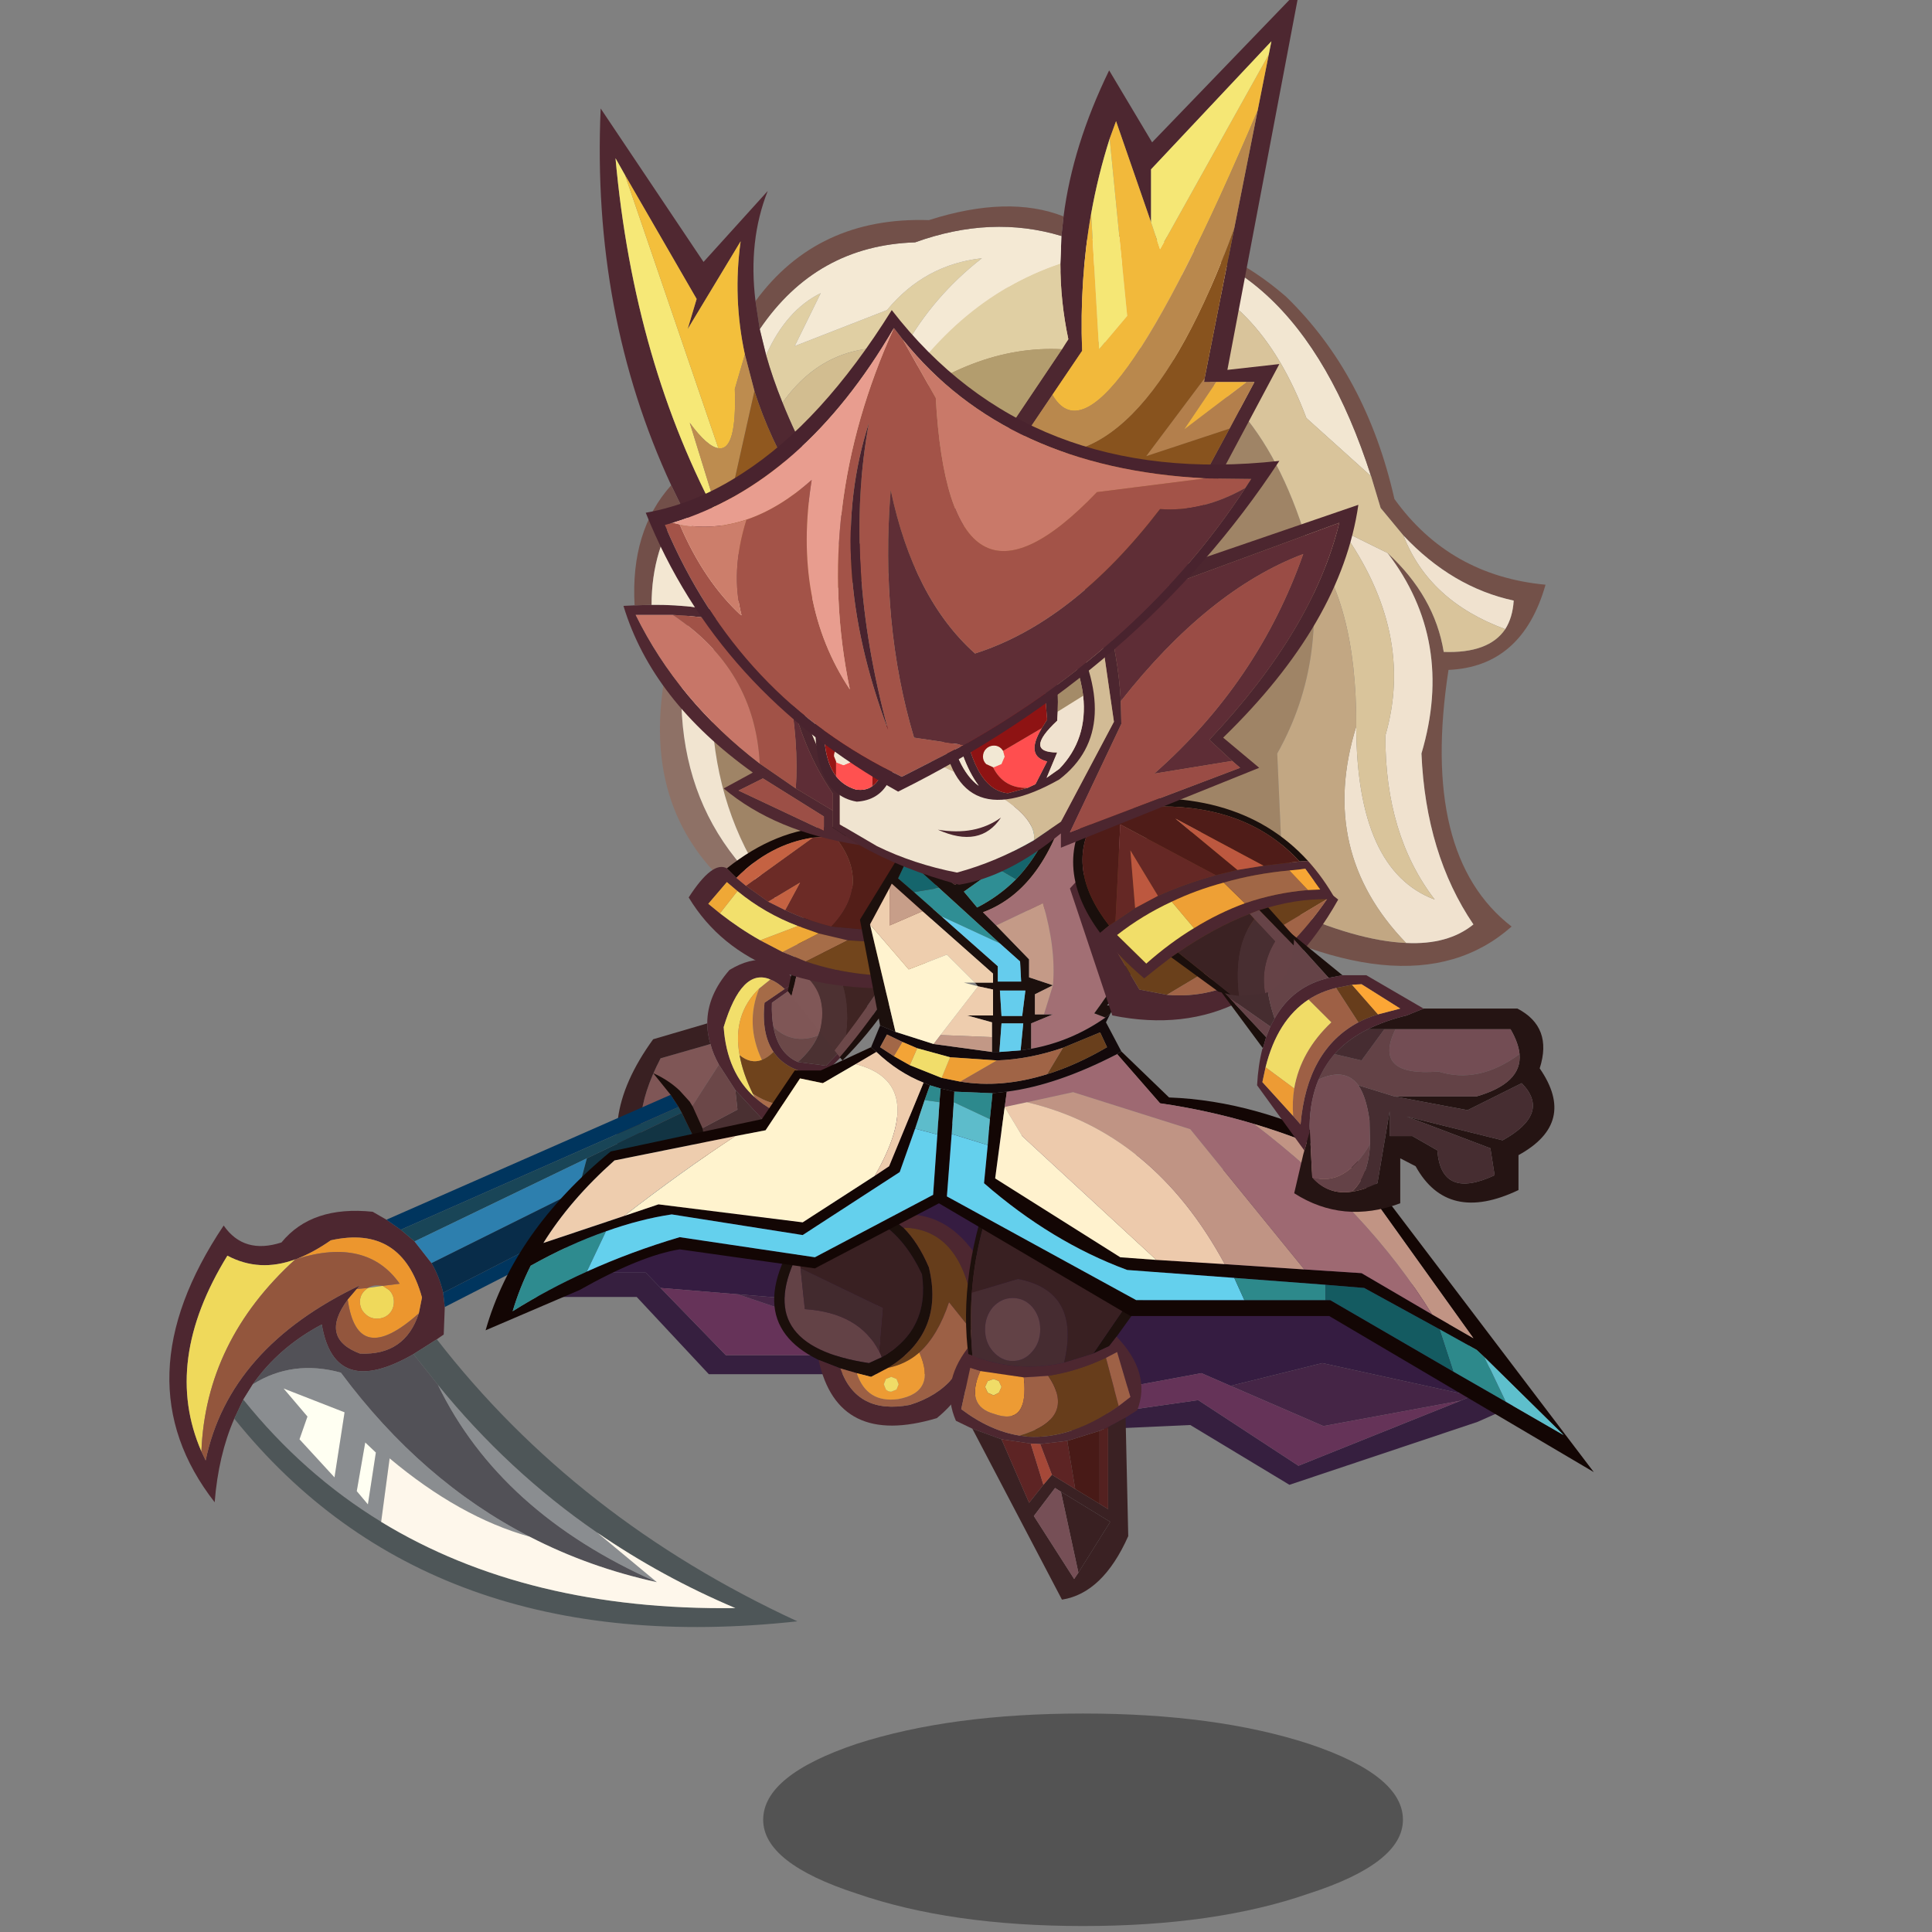 <svg xmlns:ffdec="https://www.free-decompiler.com/flash" xmlns:xlink="http://www.w3.org/1999/xlink" ffdec:objectType="frame" height="90" width="90" xmlns="http://www.w3.org/2000/svg"><rect width="100%" height="100%" fill="#808080" stroke="none"/><use ffdec:characterId="22" height="183" transform="matrix(.494 0 0 .493 5.455 -.493)" width="140.65" xlink:href="#a"/><defs><g id="a" transform="translate(-11.05 1)"><use ffdec:characterId="1" height="9.8" transform="matrix(1.087 0 0 2.049 71.975 161.912)" width="55.5" xlink:href="#b"/><use ffdec:characterId="3" height="36.05" transform="translate(49.65 104.25)" width="93.85" xlink:href="#c"/><use ffdec:characterId="5" height="69.05" transform="translate(62.25 22.2)" width="83.5" xlink:href="#d"/><use ffdec:characterId="7" height="36.8" transform="translate(58.2 78.1)" width="30.35" xlink:href="#e"/><use ffdec:characterId="9" height="52.35" transform="translate(16 101.4)" width="59.2" xlink:href="#f"/><use ffdec:characterId="11" height="20.75" transform="translate(73 113.95)" width="19.8" xlink:href="#g"/><use ffdec:characterId="13" height="41.45" transform="translate(89.6 109.7)" width="22" xlink:href="#h"/><use ffdec:characterId="15" height="64.85" transform="translate(45.8 74.25)" width="104.5" xlink:href="#i"/><use ffdec:characterId="17" height="39.1" transform="translate(100.9 75.4)" width="45.7" xlink:href="#j"/><use ffdec:characterId="21" height="84.6" transform="translate(56.55 -1)" width="71.55" xlink:href="#k"/></g><g id="l" fill-rule="evenodd"><path d="m92.15 26.45 1.7 1.8-4.15 1.85-17.75 5.95-9.35-5.65-14.25.65-9.45-5.45H17.2l-6.8-7.3H0L1.85 16h9.4l1.4 1.45 6.15 6.35h18.95l.3.2 11.6 6 13.7-1.95 9.45 6.2 15.3-6.15 1.05-.45 3-1.2" fill="#361f3f"/><path d="m92.15 26.45-3 1.2-14.1-3.1-8.65 2.15-2.75-1.2-12.1 2.25L38.05 24l-.3-.2-2.15-4.45-15.65-1.3-7.3-.6-1.4-1.45h-9.4L8.9 7.1l20-7.1 46.05 7.85 17.2 18.6" fill="#351c41"/><path d="M36.9 23.8H18.8l-6.15-6.35 7.3.6L36.9 23.8" fill="#663359"/><path d="m89.15 27.65-1.05.45-12.95 2.4-8.75-3.8 8.65-2.15 14.1 3.1m-51.4-3.85h-.85l-16.95-5.75 15.65 1.3 2.15 4.45" fill="#452546"/><path d="m88.1 28.1-15.3 6.15-9.45-6.2L49.65 30l-11.6-6 13.5 3.75 12.1-2.25 2.75 1.2 8.75 3.8 12.95-2.4" fill="#653358"/></g><g id="m" fill-rule="evenodd"><path d="m67.05 22.8-6.1-5.5Q52-6.55 24.6 8.85 33.9 1.2 42.15.15h.1q17.45-.3 24.8 22.65" fill="#f2e6d1"/><path d="M14.25 19.1q37.05-22.05 46.7 9.7Q63.25 40 58.2 49l.65 14.6q-3-1.4-6.4-3.35l-22.1 3.95L15 65.6l-3.6-2.45q-10.65-13.2-4-35.6 3.5-4.6 6.85-8.45" fill="#9f8466"/><path d="M67.05 22.8Q59.7-.15 42.25.15q9-1.1 16.8 5.7 7.55 7.35 10.2 19.1 5.2 7.25 14.25 8.1-2.2 7.75-9.15 8.05-2.7 17.55 5.95 24.25-9.8 8.7-29.55-2.95l-20.4 1.8 22.1-3.95q3.4 1.95 6.4 3.35 6.8 3.1 11.5 3.3 3.95.2 6.35-1.75Q72.2 58.5 71.8 49q3.15-10.65-3.2-18.95 4.45 4.1 5.3 9.35 4.25.15 5.8-2.15.7-1.1.8-2.7-5.8-1.25-10.4-6.15l-2.15-2.6-.9-3" fill="#735149"/><path d="M65.65 46.45q.05 13.6 7.4 16.35-4.7-6.15-4.65-15.5 2.8-9.7-4.05-19.35l4.25 2.1q6.35 8.3 3.2 18.95.4 9.5 4.9 16.15-2.4 1.95-6.35 1.75-8.35-8.65-4.7-20.45m14.05-9.2q-7.2-2.65-9.6-8.85 4.6 4.9 10.4 6.15-.1 1.6-.8 2.7" fill="#f0e2cf"/><path d="M24.6 8.85Q52-6.55 60.95 17.3l6.1 5.5.9 3 2.15 2.6q2.4 6.2 9.6 8.85-1.55 2.3-5.8 2.15-.85-5.25-5.3-9.35l-4.25-2.1Q71.2 37.6 68.4 47.3q-.05 9.35 4.65 15.5-7.35-2.75-7.4-16.35.05-11.95-4.7-17.65-9.65-31.75-46.7-9.7Q19.6 13 24.6 8.85" fill="#d9c49b"/><path d="M60.95 28.8q4.75 5.7 4.7 17.65-3.65 11.8 4.7 20.45-4.7-.2-11.5-3.3L58.2 49q5.05-9 2.75-20.2" fill="#c2a783"/><path d="m11.4 63.15 2.35 2.55-.85.1Q-5.7 56.55 2.5 34.3l1-1.45q-5.25 19.9 7.9 30.3" fill="#8e7166"/><path d="m3.5 32.85 3.9-5.3q-6.65 22.4 4 35.6-13.15-10.4-7.9-30.3" fill="#f1e4d0"/></g><g id="n" fill-rule="evenodd"><path d="m16.8 14.7.75-.15-2.95 2.1q-.05 1.3.15 2.3.45 2.5 2.3 3.3l2.65.35 1.25-1.3 3.2-3.45.3.55-4.1 4.15v.2l-.75.75q-3.45-.15-4.85-2.2-1.15-1.7-.85-4.65l1.9-1.3 1-.65" fill="#4a252f"/><path d="m16.8 14.7-1 .65q-.7-.65-1.35-.9-2.7-1.15-4.4 4.5.3 4.3 2.95 6.65 1.5 1.35 3.8 2.1 2.6.05 2.8-3.9v-.3l.75-.75q-.15 6-3.7 5.8l-.65-.1-2.35-.85-2.5-2.7-1.55-2.4q-.55-1-.8-1.95-.3-1-.3-1.95 0-2.65 2.1-5.05 3.9-2.35 6.2 1.15" fill="#4d2730"/><path d="m15.8 15.35-1.9 1.3q-.3 2.95.85 4.65-.55.55-1.1.75-1.6-3.4-.25-6.75l1.05-.85q.65.25 1.35.9" fill="#a56b47"/><path d="M14.75 18.95q-.2-1-.15-2.3l2.95-2.1 1-.05q1.35 2.85.4 5.25-2.4.9-4.2-.8m-5.95 1.6q.25.95.8 1.95l-5.05 7.85-1.2 1.85q-2.6-3.85.75-10.3l4.7-1.35" fill="#7f5656"/><path d="m14.45 14.45-1.05.85q-2.55 2.5-1.85 6.3.3 1.7 1.25 3.65l.2.35q-2.65-2.35-2.95-6.65 1.7-5.65 4.4-4.5" fill="#f2df6b"/><path d="M8.5 18.6q0 .95.3 1.95L4.1 21.9q-3.35 6.45-.75 10.3.95 1.4 2.65 2.45 6.15 1.7 10-6.2l.65.1q-4.5 12.8-15.05 5.8-3.95-6.3 1.8-14.25l5.1-1.5" fill="#392022"/><path d="M17.05 22.25q-1.85-.8-2.3-3.3 1.8 1.7 4.2.8-.55 1.3-1.9 2.5" fill="#6b4848"/><path d="M14.75 21.3q1.4 2.05 4.85 2.2v.3q-2.85 4.05-6.8 1.45-.95-1.95-1.25-3.65 1.05.85 2.1.45.55-.2 1.1-.75" fill="#6f431c"/><path d="M13.4 15.3q-1.35 3.35.25 6.75-1.05.4-2.1-.45-.7-3.8 1.85-6.3" fill="#efa435"/><path d="m11.15 24.9 2.5 2.7 2.35.85q-3.85 7.9-10 6.2-1.7-1.05-2.65-2.45l1.2-1.85 6.8-3.6-.2-1.85" fill="#4a3032"/><path d="M19.6 23.8q-.2 3.95-2.8 3.9-2.3-.75-3.8-2.1l-.2-.35q3.95 2.6 6.8-1.45" fill="#aa6c4a"/><path d="m9.6 22.5 1.55 2.4.2 1.85-6.8 3.6L9.6 22.5" fill="#6b4748"/><path d="m20.95 21.3-1.25 1.3-2.65-.35q1.35-1.2 1.9-2.5.95-2.4-.4-5.25 1.55-.05 2.8.6.9 3.25-.4 6.2" fill="#4b3132"/><path d="m24.15 17.85-3.2 3.45q1.3-2.95.4-6.2 1.6.85 2.8 2.75" fill="#3e2323"/><path d="m28.45 9.25.6.75q-3.8 6.85-8.05 11.8l-.5-.65 1.1-1.45q3.5-4.6 6.85-10.45" fill="#6c4849"/><path d="M28.45 9.25Q25.1 15.1 21.6 19.7q.7-6.5-3.9-9l1.05-4.2q5.65-2.15 9.7 2.75" fill="#3f2423"/><path d="M21 21.8q4.25-4.95 8.05-11.8l.2.25q-3.2 7.1-8 11.85l-.25-.3M18.75 6.5l-1.05 4.2-.65 2.85-.6 2.45-.35-.45 1.85-8.75.8-.3" fill="#1c0f0c"/><path d="m16.45 16 .6-2.45q3.05 2.05 2.05 5.85L16.45 16" fill="#805757"/><path d="m21.6 19.7-1.1 1.45-1.4-1.75q1-3.8-2.05-5.85l.65-2.85q4.6 2.5 3.9 9" fill="#4d3132"/><path d="M21.75 10.75 19 10.1l-1.95-.7q-3.15-1.2-5.7-3.3l-1-.85L8.6 7.3l1.1.9q1.85 1.45 3.8 2.55l2.1 1.1 2.2.9q5.3 1.8 11.2 1.2l-.15 1.25Q12.5 16.25 6.75 6.7 9 3.2 10.35 3.95l.9.9.9.75 2.1 1.5 1.6.8q2 .95 4.35 1.55l9.25.85-.1.95-7.6-.5" fill="#4d2730"/><path d="m19 10.1 2.75.65-3.95 2-2.2-.9L19 10.1" fill="#a66d48"/><path d="m11.25 4.85-.9-.9q9.25-7.4 20-.85l-.1.7Q24.95.95 20.5.9l-2.05.15q-4 .6-7.2 3.8" fill="#150806"/><path d="M20.2 9.45q-2.35-.6-4.35-1.55l1.4-2.6-3 1.8-2.1-1.5 6.3-4.55L20.5.9q3.6 4.45-.3 8.55" fill="#6c2b26"/><path d="m29.45 10.3-9.25-.85q3.9-4.1.3-8.55 4.45.05 9.75 2.9l-.8 6.5" fill="#531e18"/><path d="m21.75 10.75 7.6.5-.35 2.7q-5.9.6-11.2-1.2l3.95-2" fill="#72451c"/><path d="M13.5 10.75q-1.95-1.1-3.8-2.55l1.65-2.1q2.55 2.1 5.7 3.3l-3.55 1.35" fill="#f2e06c"/><path d="m15.6 11.85-2.1-1.1 3.55-1.35 1.95.7-3.4 1.75M9.7 8.2l-1.1-.9 1.75-2.05 1 .85L9.7 8.2" fill="#efa836"/><path d="m15.85 7.9-1.6-.8 3-1.8-1.4 2.6m-3.7-2.3-.9-.75q3.2-3.2 7.2-3.8l-6.3 4.55" fill="#c56242"/></g><g id="o" fill-rule="evenodd"><path d="M6.1 32.65q-1.5 3.45-1.85 7.9-8.95-11.5.85-26.15Q7 17.15 10.55 16q2.85-3.5 8.6-2.9l1.3.75 1.35.95 1.3 1.1 1.6 2.05q.75 1.3 1.1 2.8l.15 1.35-.1 2.6-.65.45-2.2 1.4q-7.45 4.3-8.65-2.8-4.05 2.15-6.5 5.65l-.9 1.45-.85 1.8m5.9-15.1-.15.05q-3.4 1.25-6.4-.35-6.15 10-2.45 18.5l.4.85q2.2-10.65 14.55-16.55l-.3.35-.85 1q-2.7 3.65 1.15 5.1 4.25.2 5.55-3.8l.3-1.5q-1.9-6.9-8.6-5.4-1.65 1.15-3.2 1.75" fill="#4d2730"/><path d="m50.1 8.25.3 1.3L25.95 22.1l-.15-1.35 24.3-12.5m-2.85-6.2L48 3.2 21.8 14.8l-1.35-.95 26.8-11.8" fill="#00355e"/><path d="m48 3.2.3.55-8.95 4.3L23.1 15.9l-1.3-1.1L48 3.2" fill="#194557"/><path d="m39.35 8.05-.8 3-13.85 6.9-1.6-2.05 16.25-7.85" fill="#2d7fae"/><path d="M11.85 17.6Q3.4 25.3 3 35.75q-3.7-8.5 2.45-18.5 3 1.6 6.4.35m8.25 2.5.6.4q.45.45.45 1.1 0 .7-.45 1.15-.45.45-1.15.45-.65 0-1.1-.45-.5-.45-.5-1.15 0-.65.5-1.1l.25-.2 1.4-.2" fill="#efd95b"/><path d="m20.1 20.1 1.6-.2q-3.1-4.4-9.7-2.35 1.55-.6 3.2-1.75 6.7-1.5 8.6 5.4l-.3 1.5q-5.8 5.2-6.7-1.3l.85-1 1.05-.1-.25.2q-.5.45-.5 1.1 0 .7.5 1.15.45.45 1.1.45.7 0 1.15-.45.45-.45.45-1.15 0-.65-.45-1.1l-.6-.4" fill="#ec962e"/><path d="M12 17.55q6.6-2.05 9.7 2.35l-1.6.2-.55-.05q-.45 0-.85.25l-1.05.1.3-.35Q5.6 25.95 3.4 36.6l-.4-.85q.4-10.45 8.85-18.15l.15-.05m11.5 5.15q-1.3 4-5.55 3.8-3.85-1.45-1.15-5.1.9 6.5 6.7 1.3" fill="#93563d"/><path d="M7.85 29.4q2.45-3.5 6.5-5.65 1.2 7.1 8.65 2.8l2.3 2.9q5.85 12.1 20.65 18.65-6.4-1.4-12-4.3-10.2-5.25-17.8-15.5-4.55-1.25-8.3 1.1" fill="#525157"/><path d="m6.95 30.85.9-1.45q3.75-2.35 8.3-1.1 7.6 10.25 17.8 15.5-6.6-1.85-13.2-7.4l-.8 6q-7.35-4.5-13-11.55m18.35-1.4q6.65 8.2 15 13.95l5.65 4.7q-14.8-6.55-20.65-18.65m-5.85 6.4-1-.95-.8 4.6 1.05 1.25.75-4.9m-7.2-1.25 3.3 3.6.95-6.15-5.75-2.25L13 32.45l-.75 2.15" fill="#8a8d90"/><path d="m23 26.55 2.2-1.4q13.15 17 34 26.65-34.7 3.8-53.1-19.15l.85-1.8q5.65 7.05 13 11.55 13.75 8.4 33.4 8.15Q46.4 47.6 40.3 43.4q-8.35-5.75-15-13.95l-2.3-2.9" fill="#4e5658"/><path d="m49.25 5.7.85 2.55-24.3 12.5q-.35-1.5-1.1-2.8l13.85-6.9 10.7-5.35" fill="#082c49"/><path d="M40.3 43.4q6.1 4.2 13.05 7.15-19.65.25-33.4-8.15l.8-6q6.6 5.55 13.2 7.4 5.6 2.9 12 4.3l-5.65-4.7" fill="#fef7eb"/><path d="m19.45 35.85-.75 4.9-1.05-1.25.8-4.6 1 .95m-7.2-1.25.75-2.15-2.25-2.65 5.75 2.25-.95 6.15-3.3-3.6" fill="#fffff2"/><path d="m48.3 3.75.95 1.95-10.7 5.35.8-3 8.95-4.3" fill="#123443"/><path d="m49.25 5.7-.95-1.95-.3-.55-.75-1.15L45.6 0q1.45.65 2.5 1.65l.95 1.05.3.5.9 2 .5 2.7.05 1.4-.1 2-.3-1.75-.3-1.3-.85-2.55" fill="#190d0a"/></g><g id="p" fill-rule="evenodd"><path d="m2.5 5.9-.15-1.6q.95-1.85 2.6-4 5.95-.3 9 6.15.75 5.25-3.8 7.85l-.25-.55.35-4.1L2.5 5.9" fill="#392022"/><path d="m2.35 4.3.15 1.6.4 3.85q5.15.35 7 4l.25.55-1.2.55Q-2.3 13.15 2.35 4.3" fill="#634246"/><path d="m2.5 5.9 7.75 3.75-.35 4.1q-1.85-3.65-7-4L2.5 5.9" fill="#422a2e"/><path d="M10.15 14.3q4.55-2.6 3.8-7.85Q10.9 0 4.95.3q-1.65 2.15-2.6 4-4.65 8.85 6.6 10.55l1.2-.55m-5.95.25Q-4 10.55 3.85.4L4.5.35q3.75-.9 6.35.65l1.35 1.05q1.4 1.4 2.4 3.75 1.5 6.2-3.85 9.5l-1.6.85-1.35-.35-1.55-.45-2.05-.8" fill="#1b0f0b"/><path d="M10.85 1Q16.1-.1 19.4 5.2q1.8 10.05-4.05 14.85Q6 22.85 4.2 14.55l2.05.8q1.55 4.4 6.55 3.45 5.15-1.6 5.9-6.95l.15-1.65Q17.8 2.15 12.2 2.05L10.85 1" fill="#4d2730"/><path d="M10.75 15.3Q16.1 12 14.6 5.8q-1-2.35-2.4-3.75 5.6.1 6.65 8.15l-.15 1.65-2.2-2.75q-1.05 3.15-2.8 4.75-1.25 1.1-2.95 1.45" fill="#663d1b"/><path d="m6.25 15.35 1.55.45q.95 2.85 3.9 2.45 3.65-.65 2-4.4 1.75-1.6 2.8-4.75l2.2 2.75q-.75 5.35-5.9 6.95-5 .95-6.55-3.45" fill="#9c6045"/><path d="m7.8 15.8 1.35.35 1.6-.85q1.7-.35 2.95-1.45 1.65 3.75-2 4.4-2.95.4-3.9-2.45m2.75 1.55q.2.2.5.2l.5-.2.2-.5-.2-.5-.5-.2-.5.2-.2.5.2.5" fill="#ed9b34"/><path d="m10.55 17.35-.2-.5.2-.5.5-.2.5.2.2.5-.2.5-.5.2q-.3 0-.5-.2" fill="#f0dc67"/></g><g id="q" fill-rule="evenodd"><path d="M1.65 17.7Q.8 9.5 4.8 0l.65.3q-2.9 5.55-3.4 12.15-.2 2.85.05 5.95l-.4-.15-.05-.55M20.9 7.35l1.1.5-6.3 8.75-.7.9-1.5.7 7.4-10.85" fill="#1d100c"/><path d="M15.7 16.6q3.3 3.45 1.95 6.95l-1.1.7-1.65.9-.8.35-3.05.95-2.55.3-.9-.05-2.75-.4-2.75-1-1.55-.75q-1.5-3.45 1.1-6.85l.05.55.4.15q4.25 1.65 8.65.65l2.75-.85 1.5-.7.7-.9M2.85 19.85l-.95-.3-.85 3.9q2.7 2.05 5.5 2.5l.8.1q4.1.25 8.55-2.9l1.1-.85-1.25-4.25-1.05.55q-2.75 1.3-5.45 1.7l-2.3.15-4.1-.6" fill="#4d2730"/><path d="M2.1 18.4q-.25-3.1-.05-5.95l4.35-1.3q5.95 1.15 4.35 7.9-4.4 1-8.65-.65m3.8.5q1.1 0 1.85-.9.75-.85.75-2.1 0-1.2-.75-2.1-.75-.85-1.85-.85-1.05 0-1.85.85-.75.9-.75 2.1 0 1.25.75 2.1.8.9 1.85.9" fill="#462c31"/><path d="M5.9 18.9q-1.05 0-1.85-.9-.75-.85-.75-2.1 0-1.2.75-2.1.8-.85 1.85-.85 1.1 0 1.85.85.75.9.75 2.1 0 1.25-.75 2.1-.75.9-1.85.9" fill="#624246"/><path d="M5.45.3 20.9 7.35 13.5 18.2l-2.75.85q1.6-6.75-4.35-7.9l-4.35 1.3q.5-6.6 3.4-12.15m5 30.95 4.65 2.85-3 4.8-1.65-7.65" fill="#392022"/><path d="m3.55 21.9.55.25.5-.25.25-.55-.25-.55-.5-.2-.55.2-.25.55.25.55m3.4-1.45q.5 4.65-2.8 3.45-2.75-.75-1.3-4.05l4.1.6" fill="#ed9b34"/><path d="m3.55 21.9-.25-.55.25-.55.55-.2.5.2.25.55-.25.55-.5.25-.55-.25" fill="#f0dc67"/><path d="M2.85 19.85q-1.45 3.3 1.3 4.05 3.3 1.2 2.8-3.45l2.3-.15q2.75 4.05-2.7 5.65-2.8-.45-5.5-2.5l.85-3.9.95.3" fill="#9d6045"/><path d="m16.55 24.25.25 11.2q-2.4 5.4-6.25 6L2.1 25.3l2.75 1 2.6 6 1.35-1.7.8-.95L11.8 31l2.3 1.4.8.5v-7.75l1.65-.9m-6.1 7-.55-.35-2 2.65 3.8 5.95.4-.6 3-4.8-4.65-2.85" fill="#3a2123"/><path d="m8.8 30.6-1.35 1.7-2.6-6 2.75.4 1.2 3.9m-.3-3.85 2.55-.3.75 4.55-2.2-1.35-1.1-2.9" fill="#5d2424"/><path d="m7.6 26.7.9.05 1.1 2.9-.8.95-1.2-3.9" fill="#a54838"/><path d="M6.55 25.95q5.45-1.6 2.7-5.65 2.7-.4 5.45-1.7l1.2 4.55q-4.45 3.15-8.55 2.9l-.8-.1" fill="#673d1b"/><path d="m15.9 23.15-1.2-4.55 1.05-.55L17 22.3l-1.1.85" fill="#9e6146"/><path d="m14.1 25.5.8-.35v7.75l-.8-.5v-6.9" fill="#542120"/><path d="m11.05 26.45 3.05-.95v6.9L11.8 31l-.75-4.55" fill="#481a17"/><path d="m12.1 38.9-.4.6-3.8-5.95 2-2.65.55.35 1.65 7.65" fill="#764f56"/></g><g id="r" fill-rule="evenodd"><path d="M55.15.5q-2.3 9.25-8.25 11.45l1.25 1.25 3.1 3.2v1.7l2.25.75-1.7.85v1.9h1.7l-2.05.85v2.4l-1 .15.25-2.55h-2.05l-.2 2.7h-.7v-2.8l-2.35-.65h2.45v-2.45l-1.4-.3-.3-.35h1.7v-.85l-6.65-5.9-2.9-2.6-.2.4-1.85 3.45 2.4 10.15-1.45-.6-1.9-10 4.9-8 1.45-.4L40.4 6.7l3.85 2.65q5.6-2.45 7.55-7.95l1.05-.3Q51.1 5.2 48.2 7.8L45.1 10l1.25 1.5Q48.4 10.45 50 8.85q2.95-3.05 4.25-8.1l.9-.25M40.4 10.05l2.6 2.3 5.3 4.7v1.45h2.2l-.1-1.9-1.9-1.7-5.75-5.25-3-2.7-.85 1.8 1.5 1.3m8.1 9.3.15 2.4h1.95l.3-2.4h-2.4" fill="#1c100d"/><path d="m52.85 1.1 1.4-.35Q52.95 5.8 50 8.85L48.2 7.8q2.9-2.6 4.65-6.7m-10.1 8.55-2.35.4-1.5-1.3.85-1.8 3 2.7" fill="#15656c"/><path d="m41.2 11.85-3.1 1.35V9.65l.2-.4 2.9 2.6" fill="#c79e89"/><path d="m46.15 18.6-2.65-2.65-3.6 1.4-3.65-4.25 1.85-3.45v3.55l3.1-1.35 6.65 5.9v.85h-1.7" fill="#eeceae"/><path d="M50 8.85q-1.6 1.6-3.65 2.65L45.1 10l3.1-2.2L50 8.85m-7 3.5-2.6-2.3 2.35-.4 5.75 5.25-5.5-2.55" fill="#2f8e94"/><path d="M55.15.5 56.8 0l7.5 8.4q-2.3 6.85-6.9 13.1l1.05.4q-3.2 2.25-7 2.95v-2.4l2.05-.85h-.85l.85-2.75q.3-3.5-.95-7.75l-4.4 2.1-1.25-1.25Q52.85 9.75 55.15.5" fill="#a26f74"/><path d="m43 12.35 5.5 2.55 1.9 1.7.1 1.9h-2.2v-1.45l-5.3-4.7" fill="#65cced"/><path d="M41.65 4.25 51.8 1.4q-1.95 5.5-7.55 7.95L40.4 6.7l1.25-2.45" fill="#421d27"/><path d="m58.45 21.9-1.05-.4q4.6-6.25 6.9-13.1l.55.65q-2.3 7.2-6.25 11.7h.75l-.45.8-.45.35" fill="#1d100d"/><path d="m48.15 13.2 4.4-2.1q1.25 4.25.95 7.75l-.85 2.75h-.85v-1.9l1.7-.85-2.25-.75v-1.7l-3.1-3.2" fill="#c49a87"/><path d="m59.95 25.1 4.5 4.35q8.2.3 16.8 4.7l23.25 30.7L79.55 50.1H60.8L42.75 39.45l-11.7 6.15-12.75-1.8q-3.7.6-9.45 3.85L0 51.45q2.65-9.35 11.8-16.9l14.25-3.05 3.1-4.6h2.45l4.75-2.2.5.45-1.95 1.15-3.1 1.8-2.15-.45-3.25 4.9-2.85.55-11.4 2.3q-4.2 3.75-6.7 7.8l7.6-2.55 3.25-1.1 13.6 1.7 6.8-4.4 1.35-.9 3.25-7.9.6.25-.5 1.4-.9 2.7-1.45 4.1-9.15 5.95-12.35-1.95q-3 .45-6.2 1.6-3.45 1.2-7.1 3.25-1.05 2.1-1.7 4.3 3.35-2.1 7-3.75 4.2-1.9 8.75-3.25l12.75 1.9 11.15-5.9.4-5.7.2-3.05.1-1.3 1.3.3-.05 1-.2 3-.45 5.9 17.85 9.8h18.3l11.6 6.75 4.95 2.85 5.45 3.15L94.2 54l-.75-.7-3.5-1.95-7.1-3.9-3.65-.3-8.6-.65-10.1-.75q-7.15-2.65-13.5-8.2l.35-3.6.2-2.45.25-2.45 1.35-.15-.2 1.45-.9 6.75 11.8 7.45 3.4.25 6.45.4 7.5.5 5.4.35 6.65 3.9 3.9 2.25L81 35.2q-4.2-1.95-8.55-3.25-4.35-1.3-8.85-1.95l-4.05-4.65.4-.25" fill="#130604"/><path d="m23.55 33.1 2.85-.55 3.25-4.9 2.15.45 3.1-1.8q6.85 1.75 1.8 10.55l-6.8 4.4-13.6-1.7-3.25 1.1q5.55-4.3 10.5-7.55" fill="#fff3ce"/><path d="m42.9 23.55 3.55-4.6 1.4.3v2.45H45.4l2.35.65v1.4l-4.85-.2m-29.85 17.1-7.6 2.55q2.5-4.05 6.7-7.8l11.4-2.3q-4.95 3.25-10.5 7.55" fill="#eecdae"/><path d="M9.55 45.9q-3.65 1.65-7 3.75.65-2.2 1.7-4.3 3.65-2.05 7.1-3.25l-1.8 3.8" fill="#2e8b8f"/><path d="m42.6 32.95-.4 5.7-11.15 5.9-12.75-1.9Q13.75 44 9.55 45.9l1.8-3.8q3.2-1.15 6.2-1.6l12.35 1.95 9.15-5.95 1.45-4.1 2.1.55M71.55 48.6h-10.2L43.5 38.8l.45-5.9 3.4 1.05-.35 3.6q6.35 5.55 13.5 8.2l10.1.75.95 2.1" fill="#64d0ed"/><path d="m89.95 51.35 3.5 1.95.75.7 2 4.2-4.95-2.85-1.3-4M79.2 48.6h-7.65l-.95-2.1 8.6.65v1.45" fill="#2d898b"/><path d="M89.25 49.95q-6-9.75-16.8-18 4.35 1.3 8.55 3.25l12.15 17-3.9-2.25" fill="#c19484"/><path d="m89.95 51.35 1.3 4-11.6-6.75h-.45v-1.45l3.65.3 7.1 3.9" fill="#145b61"/><path d="M49.15 28.9q4.7-.6 10.4-3.55L63.6 30q4.5.65 8.85 1.95 10.8 8.25 16.8 18l-6.65-3.9-5.4-.35-10.75-13.25-11.05-3.5-4.35.95-2.1.45.2-1.45" fill="#9e6972"/><path d="m96.2 58.2-2-4.2 7.45 7.35-5.45-3.15" fill="#5ebfcc"/><path d="M51.45 24.85q3.8-.7 7-2.95l.45-.35-.4.8 1.45 2.75-.4.25q-5.7 2.95-10.4 3.55l-1.35.15-3.6-.15-1.3-.3-1-.3-.6-.25q-2.4-.95-4.45-2.9l-.5-.45.85-2.05 1.45.6 3.6 1.15 5.5.75h.7l2-.15 1-.15M39.3 24.2l-1.45-.7-.65 1.2 1.3.85 1.5.85 3 1.2 1.75.35q3.9.65 8.2-.7 2.75-.85 5.65-2.55l-.65-1.4-3.5 1.45q-3.2 1.1-6.25 1.2l-4.4-.3-3.1-.85-1.4-.6" fill="#13090b"/><path d="m54.45 24.75 3.5-1.45.65 1.4q-2.9 1.7-5.65 2.55l1.5-2.5" fill="#693f1c"/><path d="M48.2 25.95q3.05-.1 6.25-1.2l-1.5 2.5q-4.3 1.35-8.2.7l3.45-2" fill="#a06446"/><path d="m51.05 29.9 4.35-.95 11.05 3.5L77.2 45.7l-7.5-.5q-6.75-12.5-18.65-15.3" fill="#c09484"/><path d="m48.45 25.15.2-2.7h2.05L50.45 25l-2 .15m.05-5.8h2.4l-.3 2.4h-1.95l-.15-2.4" fill="#65cded"/><path d="m36.25 13.1 3.65 4.25 3.6-1.4 2.65 2.65H45.1l1.35.35-3.55 4.6-.65.85-3.6-1.15-2.4-10.15" fill="#fff3cf"/><path d="m42.25 24.4.65-.85 4.85.2v1.4l-5.5-.75" fill="#c29886"/><path d="m43.8 25.65 4.4.3-3.45 2L43 27.6l.8-1.95" fill="#ee9f34"/><path d="m40.7 24.8 3.1.85-.8 1.95-3-1.2.7-1.6" fill="#f1dd6a"/><path d="m38.5 25.55.8-1.35 1.4.6-.7 1.6-1.5-.85" fill="#f3a436"/><path d="m38.5 25.55-1.3-.85.65-1.2 1.45.7-.8 1.35" fill="#a26747"/><path d="M36.85 25.15q2.05 1.95 4.45 2.9l-3.25 7.9-1.35.9q5.05-8.8-1.8-10.55l1.95-1.15" fill="#eeccad"/><path d="m41.4 29.7 1.4.2-.2 3.05-2.1-.55.9-2.7m2.55 3.2.2-3 3.4 1.6-.2 2.45-3.4-1.05" fill="#5dbccb"/><path d="m41.9 28.3 1 .3-.1 1.3-1.4-.2.5-1.4m2.3.6 3.6.15-.25 2.45-3.4-1.6.05-1" fill="#2d898d"/><path d="m48.95 30.35 2.1-.45q11.9 2.8 18.65 15.3l-6.45-.4L50.6 33.1l-1.65-2.75" fill="#edcaac"/><path d="m48.95 30.35 1.65 2.75 12.65 11.7-3.4-.25-11.8-7.45.9-6.75" fill="#fff2ce"/></g><g id="s" fill-rule="evenodd"><path d="m24.6 9.05.7.55Q17.6 23.3 4 20.55l-4-12 .55-.6 6 10.15 2.6.5q8.35.75 15.1-9.05l.35-.5" fill="#4d2730"/><path d="M.55 7.95Q7.85.75 18.6 4.5l6 4.55-.35.5-15.1 9.05-2.6-.5-6-10.15" fill="#6a401b"/><path d="M24.25 9.55q-6.75 9.8-15.1 9.05l15.1-9.05" fill="#a16447"/><path d="m20.7 12.9-.75-.85 5.75 4.7-1.3.25-3.7-4.1m-7.45 4.05 1.8 1.95 3.45 3.7-.3 1.05-4.95-6.7" fill="#1b0e0b"/><path d="m19.95 12.05.75.85q-3.4 1.9-1.4 7.95l-.4.75-3.85-2.7-1.8-1.95q1.5-5.4 6.7-4.9" fill="#462d30"/><path d="M42.4 24.2q-.1-1.05-.85-2.35H28.1q1.6-.8 3.65-1.3l1.6-.65h8.85q3.35 1.75 2.1 5.65 3.55 5.15-2 8.2v3.3q-6.7 3.2-9.7-2.25l-1.45-.75v4.25q-5.4 2-10-.95L22 33.7l.6-2.1v-.65l.25 4.9q1.5 1.7 3.75 1.35 1.1-.15 2.4-.8l1.15-6.8v2.35h2.15l2.35 1.35q.35 4.7 5.4 2.35l-.4-2.55-7.9-3 9.05 2.25q4.6-2.55 1.8-5.4l-5.1 2.55-6.9-1.3h7.75q4.3-1.25 4.05-4" fill="#251413"/><path d="M30.7 21.85h10.85q.75 1.3.85 2.35-3.85 2.85-7.65 1.65-6.25.5-4.05-4" fill="#734d54"/><path d="m30.6 28.2 6.9 1.3 5.1-2.55q2.8 2.85-1.8 5.4l-9.05-2.25 7.9 3 .4 2.55Q35 38 34.65 33.3l-2.35-1.35h-2.15V29.6L29 36.4q-1.3.65-2.4.8 1.55-1.45 1.7-4.5l-.05-2.25q-.3-2.2-1.05-3.3l3.4 1.05" fill="#462d31"/><path d="M42.4 24.2q.25 2.75-4.05 4H30.6l-3.4-1.05q-1.25-1.7-3.75-.55.6-1.35 1.5-2.4l2.55.6 2.15-2.95h1.05q-2.2 4.5 4.05 4 3.8 1.2 7.65-1.65" fill="#634246"/><path d="m24.4 17 1.3-.25h2.25l5.4 3.15-1.6.65q-2.05.5-3.65 1.3-1.9.95-3.15 2.35-.9 1.05-1.5 2.4-.8 1.9-.85 4.35v.65l-.6 2.1.1-.4-4.45-6.15q.1-1.9.5-3.45l.05-.05.3-1.05.4-1 .4-.75Q21 17.8 24.4 17m2.2.65-1.5.3q-1.45.35-2.6 1.1-2.95 1.95-4.05 6.4l-.3 1.4 2.9 3.2.7.8q.6-7.05 5.45-9.65.85-.45 1.85-.75l2.1-.55-3.65-2.3-.9.05" fill="#4c2630"/><path d="m25.1 17.95 1.5-.3 2.45 2.8q-1 .3-1.85.75l-2.1-3.25" fill="#673d1b"/><path d="m26.6 17.65.9-.05 3.65 2.3-2.1.55-2.45-2.8" fill="#fca635"/><path d="M28.1 21.85h1.55L27.5 24.8l-2.55-.6q1.25-1.4 3.15-2.35" fill="#462c31"/><path d="m20.7 12.9 3.7 4.1q-3.4.8-5.1 3.85-2-6.05 1.4-7.95" fill="#654347"/><path d="m22.85 35.85-.25-4.9q.05-2.45.85-4.35 2.5-1.15 3.75.55.75 1.1 1.05 3.3l.05 2.25q-2.35 4.05-5.45 3.15" fill="#744d54"/><path d="M27.2 21.2q-4.85 2.6-5.45 9.65l-.7-.8q-.1-1.35.1-2.6.6-3.5 3.5-6.25l-2.15-2.15q1.15-.75 2.6-1.1l2.1 3.25" fill="#9e6045"/><path d="M18.45 25.45q1.1-4.45 4.05-6.4l2.15 2.15q-2.9 2.75-3.5 6.25l-2.7-2" fill="#f0dc67"/><path d="M26.6 37.2q-2.25.35-3.75-1.35 3.1.9 5.45-3.15-.15 3.05-1.7 4.5" fill="#644247"/><path d="m21.05 30.05-2.9-3.2.3-1.4 2.7 2q-.2 1.25-.1 2.6" fill="#ed9b34"/><path d="m15.05 18.9 3.85 2.7-.4 1-3.45-3.7" fill="#664348"/><path d="m3.7 12.05-.85.7q-4.8-6.5-.55-12.3 13.3-2.05 20.15 5.5l-.8.05Q16.9.8 8.6.8l-5.85.5q-3.55 5 .95 10.75" fill="#1a0f0c"/><path d="m2.85 12.75.85-.7.6-.4 1.85-1.25L8.3 9.25q2.55-1.15 5.45-1.95l2.05-.5 2.45-.4 3.4-.4.8-.05q1.45 1.6 2.6 3.65-3.05-.2-6.35.75l-.85.25-.9.35Q13.7 12.2 10.2 14.6l-.65.45Q8.3 16 7 17.05q-2.55-2.2-4.15-4.3m8.85-.45q2.35-1.45 4.8-2.35 2.9-1 5.95-1.25l1.15-.05-1.4-1.95-1.5.15q-3.25.3-6.2 1.15-2.6.7-4.9 1.8-2.8 1.3-5.15 3.15l2.75 2.7q2.2-1.95 4.5-3.35" fill="#4d2730"/><path d="M3.7 12.05Q-.8 6.3 2.75 1.3L8.6.8Q16.9.8 21.65 6l-3.4.4-8.3-4.45L15.8 6.8l-2.05.5-9-4.8-.45 9.15-.6.4" fill="#4f1c18"/><path d="m4.3 11.65.45-9.15 9 4.8q-2.9.8-5.45 1.95l-2.6-4.3.45 5.45-1.85 1.25" fill="#652825"/><path d="M15.8 6.8 9.95 1.95l8.3 4.45-2.45.4m-9.65 3.6L5.7 4.95l2.6 4.3-2.15 1.15" fill="#bd583f"/><path d="M11.7 12.3 9.6 9.8q2.3-1.1 4.9-1.8l2 1.95q-2.45.9-4.8 2.35" fill="#eea035"/><path d="m9.6 9.8 2.1 2.5q-2.3 1.4-4.5 3.35l-2.75-2.7Q6.8 11.1 9.6 9.8" fill="#f1de69"/><path d="m9.55 15.05.65-.45 5 4-1.2-.3-4.45-3.25m8.3-4.45.85-.25 2.45 2.75-.05.85-3.25-3.35" fill="#1b0f0c"/><path d="m16.95 10.95.9-.35 3.25 3.35q-.35 3.6-2.7 4.5-.45-2.6.95-4.9l-1.95-2.1-.45-.5" fill="#664347"/><path d="M10.2 14.6q3.5-2.4 6.75-3.65l.45.5q-2 2.55-1.45 7.25l-.75-.1-5-4" fill="#3b2223"/><path d="M16.5 9.95 14.5 8q2.95-.85 6.2-1.15l1.75 1.85q-3.05.25-5.95 1.25" fill="#a16746"/><path d="m20.7 6.85 1.5-.15 1.4 1.95-1.15.05-1.75-1.85" fill="#f7a634"/><path d="m17.4 11.45 1.95 2.1q-1.4 2.3-.95 4.9l-2.45.25q-.55-4.7 1.45-7.25" fill="#482e31"/></g><g id="t" fill-rule="evenodd"><path d="m62.05 11.45 1.05-5.3.25-1.25L52 17v5l-3.3-9.55-.6 1.65q-1.1 3.45-1.75 7.1-1.1 6.25-.85 12.95l-2.8 4.15-3.4 5.05-7.45 11.1-2.1.2L43.6 34l.6-.95q-.75-3.55-.75-7.15l.1-2.6.2-1.85q.85-6.7 4.3-13.8l4.05 6.8L66 0l-6.8 35.95 4.9-.55-10.4 19.55-1.95.75 7.65-14.2 2.35-4.4H57l.05-.35 2.8-14.2 2.2-11.1" fill="#4d2730"/><path d="m63.1 6.15-1.05 5.3Q47.3 46.35 42.7 38.3l2.8-4.15q-.25-6.7.85-12.95L47.1 34l2.65-3.15L48.1 14.1l.6-1.65L52 22l.85 2.55L63.1 6.15" fill="#f2b93b"/><path d="M43.45 25.9q0 3.6.75 7.15l-.6.95q-8.5-.45-16.9 6.5 6.4-11.1 16.75-14.6M15.7 34.55q1.9-4.25 5.15-5.85l-2.45 5 8.7-3.4q3.55-4.3 8.95-4.9-4.6 3.6-7.35 8.55-7.25-.85-11.45 5.1-.95-2.35-1.55-4.5" fill="#e0cfa3"/><path d="m43.55 23.3-.1 2.6Q33.1 29.4 26.7 40.5l-1.3 2.45q1.05-4.95 3.3-9 2.75-4.95 7.35-8.55-5.4.6-8.95 4.9l-8.7 3.4 2.45-5q-3.25 1.6-5.15 5.85l-.6-2.45q5.35-7.9 14.65-8.2 7.2-2.6 13.8-.6" fill="#f4e9d4"/><path d="M46.35 21.2q.65-3.65 1.75-7.1l1.65 16.75L47.1 34l-.75-12.8M52 22v-5L63.35 4.9l-.25 1.25-10.25 18.4L52 22" fill="#f5e775"/><path d="m43.75 21.45-.2 1.85q-6.6-2-13.8.6-9.3.3-14.65 8.2l-.4-2.65q5.85-8 16.35-7.65 7.5-2.4 12.7-.35" fill="#725049"/><path d="m57.05 36.75-.05.35h1.15l-3 4.45L61 37.1h.75l-2.35 4.4-7.85 2.6 5.5-7.35" fill="#b37f4c"/><path d="M58.15 37.1H61l-5.85 4.45 3-4.45" fill="#f1b339"/><path d="m59.85 22.55-2.8 14.2-5.5 7.35 7.85-2.6-7.65 14.2-4.45 1.7q-7.5-3.55-15.45-2.95l7.45-11.1q11.6 3.9 20.55-20.8" fill="#88531e"/><path d="m62.05 11.45-2.2 11.1q-8.95 24.7-20.55 20.8l3.4-5.05q4.6 8.05 19.35-26.85" fill="#b9884d"/><path d="m51.75 55.7 1.95-.75L57 53.7l14.55-5q-1.6 11.15-12.75 22l3.4 2.85-18.7 7.55v-1.35q-5 4.1-9.6 4.85-5.4-1.45-9.4-3.75L22 79.2V76q-2.9-4.2-4.2-10.15l-.05-.35-.7-4.65-.05-.8-.1-1.05q.75 5.1 2.5 9.75 1.3 3.6 3.25 6.95v3.2l3.5 2.05q3.45 1.7 7.55 2.5 3.7-1 7.25-3.05l2.55-1.75 5-9.45L47 58.8q.3-.15.65-.25l-.35-1.15 4.45-1.7m7.9 17.2-2.15-2q9.8-10.4 12.25-20.5l-22.1 8.15q1.25 4.3 1.5 8.7l.05 2.15-4.85 10.25 16.05-6.1-.75-.65m-21.8 5.35Q35.9 81.2 31.9 79.4q3.55.6 5.95-1.15" fill="#4c262f"/><path d="m29.75 54.65 2.1-.2q7.95-.6 15.45 2.95l.35 1.15q-.35.1-.65.25l1.5 10.4-5 9.45-2.55 1.75q.75-4.65-21.55-11.65-1.75-4.65-2.5-9.75 4.2-2.2 8.3-3.35l1.3-.35 3.25-.65" fill="#d2bb95"/><path d="M43.6 34 29.75 54.65l-3.25.65-2.85-4.25 1.75-8.1 1.3-2.45q8.4-6.95 16.9-6.5" fill="#b39d6e"/><path d="M17.25 39.05q4.2-5.95 11.45-5.1-2.25 4.05-3.3 9l-1.75 8.1q-4.15-6.35-6.4-12" fill="#d2bd90"/><path d="M15.7 34.55q.6 2.15 1.55 4.5 2.25 5.65 6.4 12l2.85 4.25-1.3.35q-7.8-8.85-10.6-17.7l-.9-3.45q-1.15-5.35-.4-10.7l-5 8.3.85-2.85-6.75-11.7-.9-1.6q1.75 19.4 9.9 34.4l.3.6q2.35 4.2 5.2 8.05l.1 1.05.05.8Q11.9 59.35 6.9 59.1H3.4q4 8.15 11.7 14.05l3.4 2.35 3.5 2.1v1.6l2.5 1.65q-7.95-1.25-12.8-5.35l2.75-1.5q-9.5-6.8-12.2-15.75l1.05-.05 1.6-.05q4.3-.05 9.25 1.15-3.7-5.05-6.45-10.5l-.95-1.95Q-.75 30.65.1 11.25l9.7 14.5 6.05-6.7q-1.85 4.7-1.15 10.4l.4 2.65.6 2.45m5.45 44.95v-1.35l-5.75-3.6-2.3 1.15 8.05 3.8" fill="#502831"/><path d="m21.15 79.5-8.05-3.8 2.3-1.15 5.75 3.6v1.35" fill="#9c4f46"/><path d="M40.95 80.4q-3.55 2.05-7.25 3.05-4.1-.8-7.55-2.5l-3.5-2.05v-3.2q-1.95-3.35-3.25-6.95 22.3 7 21.55 11.65m-3.1-2.15Q35.45 80 31.9 79.4q4 1.8 5.95-1.15" fill="#f0e4d0"/><path d="m47.65 58.55 22.1-8.15Q67.3 60.5 57.5 70.9l2.15 2-7.35 1.2q9.8-8.65 14.05-20.75-8.95 3.4-17.2 13.9-.25-4.4-1.5-8.7m-29.85 7.3Q19.1 71.8 22 76v1.6l-3.5-2.1q.3-4.3-.7-9.65" fill="#5e2d36"/><path d="m59.65 72.9.75.65-16.05 6.1L49.2 69.4l-.05-2.15q8.25-10.5 17.2-13.9Q62.1 65.45 52.3 74.1l7.35-1.2" fill="#9a4c45"/><path d="M11.4 50.35q-8.15-15-9.9-34.4l.9 1.6 8.8 25.8q-1.05-.15-2.7-2.4l2.9 9.4" fill="#f6e877"/><path d="m2.4 17.55 6.75 11.7-.85 2.85 5-8.3q-.75 5.35.4 10.7l-.95 3.25q.2 5.9-1.55 5.6l-8.8-25.8" fill="#f3bf3c"/><path d="m13.7 34.5.9 3.45-2.9 13-.3-.6-2.9-9.4q1.65 2.25 2.7 2.4 1.75.3 1.55-5.6l.95-3.25" fill="#bd8c4f"/><path d="m6.75 46.85.95 1.95q-2.8 4.05-2.8 9.35l-1.6.05q-.4-7.05 3.45-11.35" fill="#724f49"/><path d="M15.1 73.15Q7.4 67.25 3.4 59.1h3.5q7.75 5.15 8.2 14.05" fill="#c77668"/><path d="m17.05 60.85.7 4.65.05.35q1 5.35.7 9.65l-3.4-2.35q-.45-8.9-8.2-14.05 5 .25 10.15 1.75" fill="#a15247"/><path d="M4.9 58.15q0-5.3 2.8-9.35 2.75 5.45 6.45 10.5-4.95-1.2-9.25-1.15" fill="#f3e7d2"/><path d="M14.6 37.95q2.8 8.85 10.6 17.7-4.1 1.15-8.3 3.35-2.85-3.85-5.2-8.05l2.9-13" fill="#90581f"/><path d="m43.35 60.3.75-.65q5.55 10.15-.75 15-10.05 5.7-11.15-5.45l.55-.4q.85 4.9 3 6.45-1.8-2.45-2.45-6.9l.8-.65q.95 7.9 4.4 8.25l1.85-.5.75-.35 1.1-2.15q-2.1-.5-.5-3.15l.5-.8-.6-7.3.75-.6q1 3.45.85 7.15l-.05.85q-3.2 3 0 3l-1 2.4 1.2-.85q2.7-2.8 2.25-6.9-.35-2.9-2.25-6.45" fill="#46232d"/><path d="m42.35 61.1 1-.8q1.9 3.55 2.25 6.45l-2.4 1.5q.15-3.7-.85-7.15" fill="#a48b68"/><path d="m32.75 68.8.55-.45q.65 4.45 2.45 6.9-2.15-1.55-3-6.45m5.3 3.15.15.55-.3.7-.7.3h-.1l-.65-.3q-.3-.3-.3-.7 0-.45.3-.75t.75-.3q.4 0 .7.3l.15.2" fill="#f2e8d4"/><path d="M37.1 73.5h.1l.7-.3.3-.7-.15-.55 3.65-2.15q-1.6 2.65.5 3.15l-1.1 2.15-.75.35q-2.25.05-3.25-1.95" fill="#ff4e4f"/><path d="m34.1 67.7 7.5-6 .6 7.3-.5.8-3.65 2.15-.15-.2q-.3-.3-.7-.3-.45 0-.75.3t-.3.75q0 .4.3.7l.65.3q1 2 3.25 1.95l-1.85.5q-3.45-.35-4.4-8.25" fill="#8e1313"/><path d="m43.2 68.25 2.4-1.5q.45 4.1-2.25 6.9l-1.2.85 1-2.4q-3.2 0 0-3l.05-.85" fill="#f0e2cf"/><path d="m27.35 69.7.6.25q.4 6.55-3.7 6.8-4.7-.8-3.75-10l.85.35q-.65 5.15.95 7.25.7.9 1.85 1.25.9.15 1.55-.3 1.55-1.1 1.65-5.6" fill="#46232d"/><path d="M25.7 75.3q-.65.45-1.55.3-1.15-.35-1.85-1.25v-1.4l.05.1.65.25.6-.25.15-.2 2 .95-.05 1.5" fill="#ff5150"/><path d="m22.3 72.95-.2-.5q0-.4.25-.65.3-.25.65-.25.35 0 .6.25l.25.65-.1.4-.15.2-.6.25-.65-.25-.05-.1" fill="#f2e8d4"/><path d="m21.35 67.1 6 2.6q-.1 4.5-1.65 5.6l.05-1.5-2-.95.1-.4-.25-.65q-.25-.25-.6-.25t-.65.25q-.25.25-.25.65l.2.5v1.4q-1.6-2.1-.95-7.25" fill="#971615"/><path d="m27.75 32 .85 1.1 3.1 5.5q1.3 23.45 15.2 8.9l10.25-1.3 4.3.05-.55.85q-4.05 2.3-8.05 2-8.2 10.7-17.45 13.65-5.8-5.2-7.95-15.45-1 12.65 2.2 23.4l4.7.7-5.85 3Q13.05 67 6.15 50.6l.75-.2.65.15q2.3 5.4 5.85 8.65-1.1-4.15.45-9.1 3.1-1.05 6.15-3.75-1.85 11.6 3.6 19.8-3.55-17.1 4.15-34.15m-.55 37.95q-4.25-15.75-1.8-29-4.2 13 1.8 29" fill="#a35348"/><path d="m28.6 33.1-.85-1.1Q19.25 46.6 6.9 50.4l-.75.2Q13.05 67 28.5 74.4l5.85-3q16.9-9.55 26.55-24.3l.55-.85-4.3-.05q-18.8-.95-28.55-13.1m-1.4 36.85q-6-16-1.8-29-2.45 13.25 1.8 29m.95 5.85Q11.1 66.3 4.35 49.45q4.75-.85 9.15-3.75 7.45-4.8 14.05-15.4 13 16.85 36.55 14.25-13 19.85-35.95 31.25" fill="#49232e"/><path d="m34.35 71.4-4.7-.7q-3.2-10.75-2.2-23.4 2.15 10.25 7.95 15.45 9.25-2.95 17.45-13.65 4 .3 8.05-2-9.65 14.75-26.55 24.3" fill="#5f2e36"/><path d="M57.15 46.2 46.9 47.5Q33 62.05 31.7 38.6l-3.1-5.5q9.75 12.15 28.55 13.1" fill="#c97969"/><path d="M27.75 32q-7.7 17.05-4.15 34.15-5.45-8.2-3.6-19.8-3.05 2.7-6.15 3.75-3.1 1.05-6.3.45l-.65-.15Q19.25 46.6 27.75 32" fill="#e89d8f"/><path d="M13.85 50.1q-1.55 4.95-.45 9.1-3.55-3.25-5.85-8.65 3.2.6 6.3-.45" fill="#cc7e6b"/></g><use ffdec:characterId="2" height="36.05" width="93.85" xlink:href="#l" id="c"/><use ffdec:characterId="4" height="69.05" width="83.5" xlink:href="#m" id="d"/><use ffdec:characterId="6" height="36.8" width="30.35" xlink:href="#n" id="e"/><use ffdec:characterId="8" height="52.35" width="59.2" xlink:href="#o" id="f"/><use ffdec:characterId="10" height="20.75" width="19.8" xlink:href="#p" id="g"/><use ffdec:characterId="12" height="41.45" width="22" xlink:href="#q" id="h"/><use ffdec:characterId="14" height="64.85" width="104.5" xlink:href="#r" id="i"/><use ffdec:characterId="16" height="39.1" width="45.7" xlink:href="#s" id="j"/><use ffdec:characterId="18" height="84.6" width="71.55" xlink:href="#t" id="k"/><path d="M27.75 0q0 2-8.15 3.4Q11.5 4.9 0 4.9q-11.5 0-19.65-1.5-8.1-1.4-8.1-3.4 0-2.05 8.1-3.5Q-11.5-4.9 0-4.9q11.5 0 19.6 1.4 8.15 1.45 8.15 3.5" fill-opacity=".349" fill-rule="evenodd" transform="translate(27.75 4.9)" id="b"/></defs></svg>